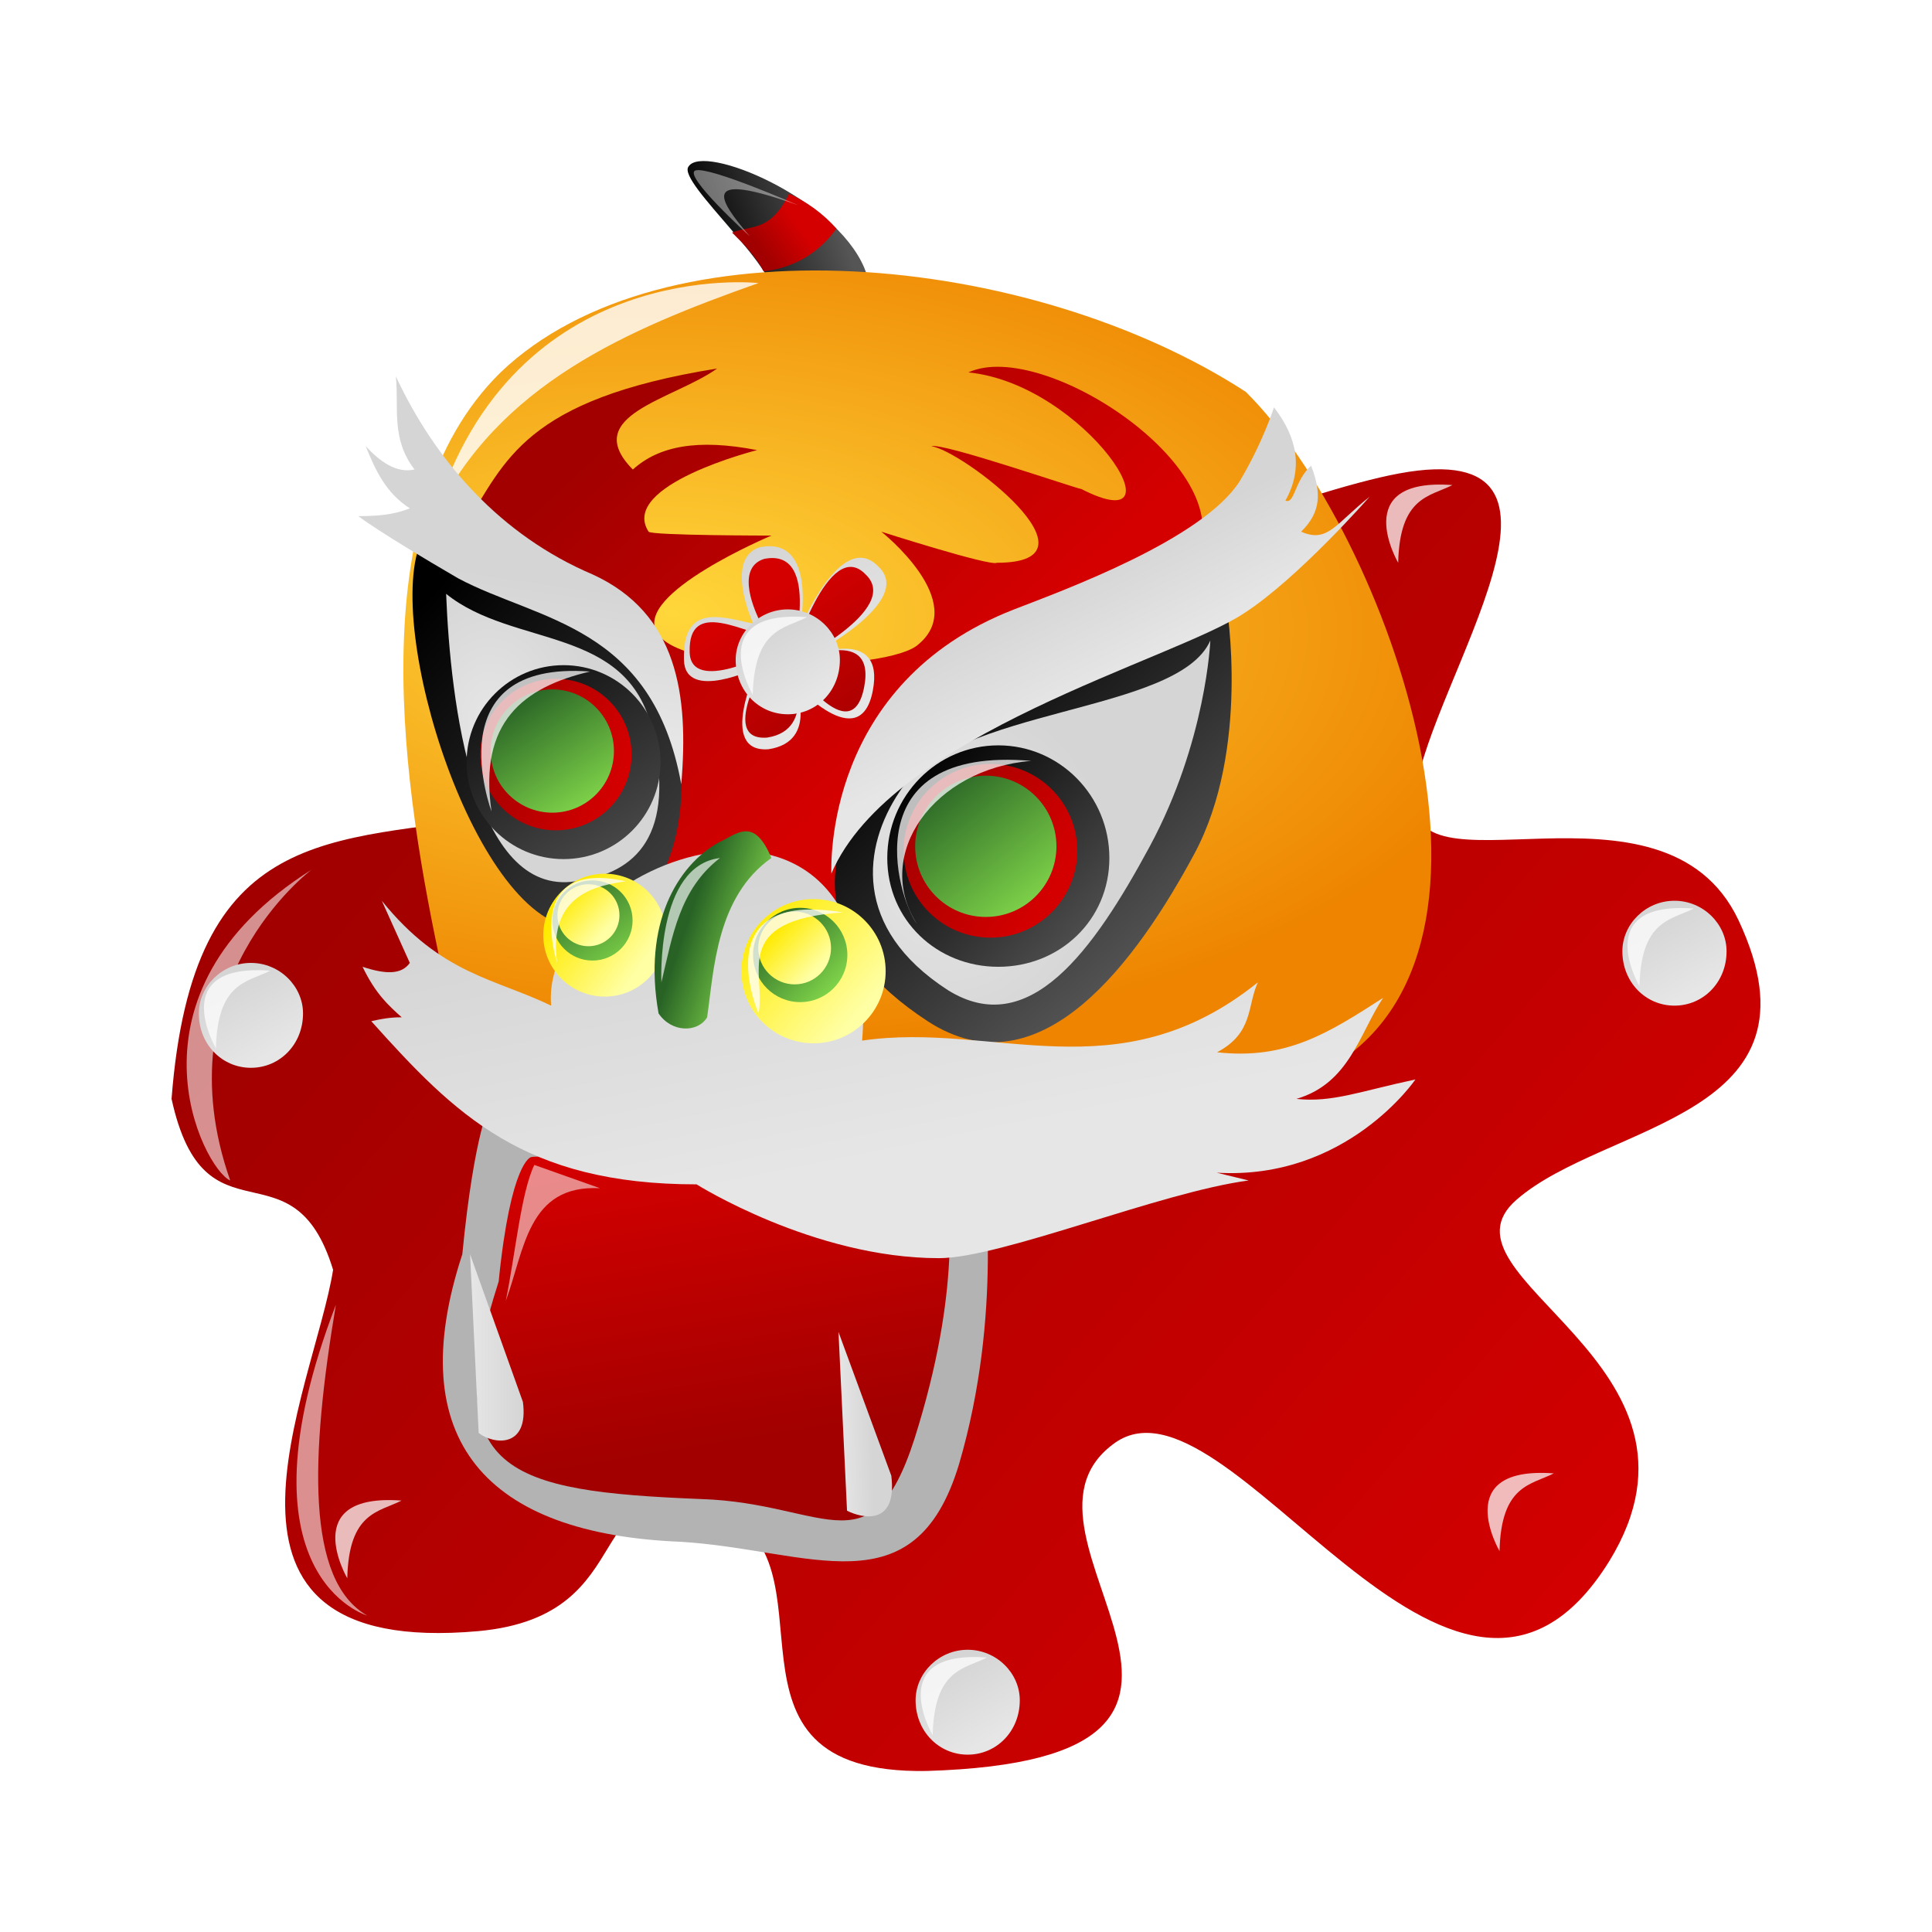 <svg:svg xmlns:dc="http://purl.org/dc/elements/1.1/" xmlns:ns1="http://www.w3.org/1999/xlink" xmlns:ns3="http://web.resource.org/cc/" xmlns:rdf="http://www.w3.org/1999/02/22-rdf-syntax-ns#" xmlns:svg="http://www.w3.org/2000/svg" height="49.731" viewBox="-2.935 -3.744 49.731 49.731" width="49.731">
  <svg:defs>
    <svg:linearGradient id="imagebot_131">
      <svg:stop id="imagebot_148" offset="0" stop-color="#a20000" />
      <svg:stop id="imagebot_147" offset="1" stop-color="#d40000" />
    </svg:linearGradient>
    <svg:linearGradient id="imagebot_129">
      <svg:stop id="imagebot_146" offset="0" stop-color="#ffea00" />
      <svg:stop id="imagebot_145" offset="1" stop-color="#ffffa4" />
    </svg:linearGradient>
    <svg:linearGradient id="imagebot_132">
      <svg:stop id="imagebot_144" offset="0" stop-color="#555555" />
      <svg:stop id="imagebot_143" offset="1" stop-color="#000000" />
    </svg:linearGradient>
    <svg:linearGradient id="imagebot_127">
      <svg:stop id="imagebot_140" offset="0" stop-color="#e6e6e6" />
      <svg:stop id="imagebot_139" offset="1" stop-color="#d5d5d5" />
    </svg:linearGradient>
    <svg:linearGradient id="imagebot_130">
      <svg:stop id="imagebot_136" offset="0" stop-color="#7ed249" />
      <svg:stop id="imagebot_135" offset="1" stop-color="#286325" />
    </svg:linearGradient>
    <svg:linearGradient id="imagebot_110" x1=".088" x2=".843" y1=".355" y2=".907" ns1:href="#imagebot_131" />
    <svg:linearGradient id="imagebot_101" x1=".592" x2=".445" y1=".679" y2="-.028" ns1:href="#imagebot_131" />
    <svg:linearGradient id="imagebot_104" x1=".16" x2=".563" y1=".177" y2=".564">
      <svg:stop id="imagebot_138" offset="0" stop-color="#a20000" />
      <svg:stop id="imagebot_137" offset="1" stop-color="#d40000" />
    </svg:linearGradient>
    <svg:linearGradient id="imagebot_69" x1=".765" x2=".316" y1="1.035" y2=".324" ns1:href="#imagebot_131" />
    <svg:radialGradient cx="19.147" cy="1017.5" gradientTransform="matrix(1.673 .061 -.031 .839 17.887 162.86)" gradientUnits="userSpaceOnUse" id="imagebot_106" r="13.273">
      <svg:stop id="imagebot_142" offset="0" stop-color="#ffd73b" />
      <svg:stop id="imagebot_141" offset="1" stop-color="#ee8400" />
    </svg:radialGradient>
    <svg:linearGradient id="imagebot_49" x1=".24" x2=".65" y1=".661" y2=".441" ns1:href="#imagebot_131" />
    <svg:linearGradient id="imagebot_112" x1=".76" x2=".151" y1=".45" y2=".652" ns1:href="#imagebot_132" />
    <svg:linearGradient id="imagebot_91" x1=".861" x2="-.003" y1="1.04" y2=".217" ns1:href="#imagebot_132" />
    <svg:linearGradient id="imagebot_99" x1=".845" x2=".36" y1=".669" y2=".049" ns1:href="#imagebot_132" />
    <svg:linearGradient id="imagebot_97" x1=".968" x2=".01" y1="1.43" y2=".271" ns1:href="#imagebot_132" />
    <svg:linearGradient id="imagebot_85" x1=".987" x2=".116" y1="1.119" y2="-.251" ns1:href="#imagebot_132" />
    <svg:linearGradient id="imagebot_79" x1=".285" x2=".083" y1=".896" y2=".398" ns1:href="#imagebot_127" />
    <svg:linearGradient id="imagebot_77" x1=".437" x2=".322" y1=".634" y2=".439" ns1:href="#imagebot_127" />
    <svg:linearGradient id="imagebot_73" x1=".57" x2=".611" y1=".845" y2=".507" ns1:href="#imagebot_127" />
    <svg:radialGradient cx="25.407" cy="1024" gradientTransform="matrix(1 0 0 1.073 0 -74.455)" gradientUnits="userSpaceOnUse" id="imagebot_95" r="4.343" ns1:href="#imagebot_127" />
    <svg:radialGradient cx="13.705" cy="16.184" gradientTransform="matrix(1 0 0 1.349 0 998.58)" gradientUnits="userSpaceOnUse" id="imagebot_93" r="2.744" ns1:href="#imagebot_127" />
    <svg:linearGradient id="imagebot_51" x2=".569" y1=".475" y2=".432" ns1:href="#imagebot_127" />
    <svg:linearGradient id="imagebot_89" x1=".198" y1="-.017" y2=".5" ns1:href="#imagebot_131" />
    <svg:linearGradient id="imagebot_83" x1=".053" y1=".174" y2=".5" ns1:href="#imagebot_131" />
    <svg:linearGradient id="imagebot_81" x1=".737" x2=".173" y1=".967" y2=".099" ns1:href="#imagebot_130" />
    <svg:linearGradient id="imagebot_87" x1=".837" x2=".137" y1=".908" y2=".036" ns1:href="#imagebot_130" />
    <svg:linearGradient id="imagebot_55" x1=".874" x2=".418" y1=".643" y2=".377" ns1:href="#imagebot_130" />
    <svg:linearGradient id="imagebot_65" x1=".846" x2=".111" y1=".854" y2=".136" ns1:href="#imagebot_130" />
    <svg:linearGradient id="imagebot_59" x1=".856" x2=".069" y1="1.066" y2="-.028" ns1:href="#imagebot_130" />
    <svg:linearGradient id="imagebot_61" x2=".646" y1=".5" y2=".96" ns1:href="#imagebot_129" />
    <svg:linearGradient id="imagebot_67" x1=".168" x2=".93" y1="-.004" y2=".654" ns1:href="#imagebot_129" />
    <svg:linearGradient id="imagebot_63" x2=".57" y1=".5" y2="1.041" ns1:href="#imagebot_129" />
    <svg:linearGradient id="imagebot_57" x2=".642" y1=".288" y2=".891" ns1:href="#imagebot_129" />
    <svg:linearGradient id="imagebot_71" x1=".647" x2=".238" y1=".769" y2=".133" ns1:href="#imagebot_127" />
    <svg:linearGradient id="imagebot_53" x2=".908" y1=".475" y2=".475" ns1:href="#imagebot_127" />
    <svg:linearGradient id="imagebot_21" x1=".548" x2=".178" y1=".938" y2=".253" ns1:href="#imagebot_127" />
    <svg:filter id="imagebot_19">
      <svg:feGaussianBlur id="imagebot_128" stdDeviation="0.07" />
    </svg:filter>
    <svg:filter id="imagebot_16">
      <svg:feGaussianBlur id="imagebot_126" stdDeviation="0.107" />
    </svg:filter>
    <svg:filter id="imagebot_14">
      <svg:feGaussianBlur id="imagebot_125" stdDeviation="0.107" />
    </svg:filter>
    <svg:filter height="1.198" id="imagebot_10" width="1.227" x="-.113" y="-.099">
      <svg:feGaussianBlur id="imagebot_124" stdDeviation="0.09" />
    </svg:filter>
    <svg:filter id="imagebot_12">
      <svg:feGaussianBlur id="imagebot_123" stdDeviation="0.09" />
    </svg:filter>
    <svg:filter height="1.193" id="imagebot_8" width="1.278" x="-.139" y="-.097">
      <svg:feGaussianBlur id="imagebot_122" stdDeviation="0.141" />
    </svg:filter>
    <svg:filter height="1.19" id="imagebot_6" width="1.402" x="-.201" y="-.095">
      <svg:feGaussianBlur id="imagebot_121" stdDeviation="0.126" />
    </svg:filter>
    <svg:filter height="1.237" id="imagebot_75" width="1.171" x="-.085" y="-.118">
      <svg:feGaussianBlur id="imagebot_120" stdDeviation="0.297" />
    </svg:filter>
    <svg:filter height="1.326" id="imagebot_4" width="1.214" x="-.107" y="-.163">
      <svg:feGaussianBlur id="imagebot_119" stdDeviation="0.12" />
    </svg:filter>
    <svg:filter height="1.147" id="imagebot_108" width="1.369" x="-.184" y="-.074">
      <svg:feGaussianBlur id="imagebot_118" stdDeviation="0.247" />
    </svg:filter>
    <svg:filter height="1.148" id="imagebot_43" width="1.651" x="-.325" y="-.074">
      <svg:feGaussianBlur id="imagebot_117" stdDeviation="0.247" />
    </svg:filter>
  </svg:defs>
  <svg:g id="imagebot_2" label="Layer 1">
    <svg:path d="m20.986 1009.7c0.39-0.7-2.488-3.1-2.168-3.5 0.38-0.6 3.749 0.8 4.52 2.6 0.772 1.9-0.845 1.6-2.352 0.9z" fill="url(#imagebot_112)" id="imagebot_111" label="Layer 1" stroke-width="1px" transform="translate(-4.029 -1.258) matrix(1 0 0 1 0 -1004.4)" />
    <svg:path d="m14.086 1022.9c-4.483 0.7-8.03 0.2-8.576 7.3 0.856 3.9 3.119 1 4.158 4.4-0.494 3.1-4.043 10 3.742 9.3 4.366-0.4 2.495-4.3 6.133-3.1 3.328 1.2-0.539 6.8 5.406 6.7 9.839-0.3 1.609-6 4.782-8.4 2.942-2.3 8.75 9.5 12.786 3 3.131-5.1-4.678-7.3-2.391-9.3s8.109-2.1 5.718-7.2c-1.937-4.1-8.732-0.4-8.316-3.3 0.415-2.9 4.989-9.2-0.416-8.2-4.885 0.9-23.026 8.8-23.026 8.8z" fill="url(#imagebot_110)" id="imagebot_109" label="Layer 1" stroke-width="1px" transform="translate(-4.029 -1.258) matrix(1 0 0 1 0 -1004.4)" />
    <svg:path d="m9.115 1024.3s-3.889 2.9-2.095 8c-0.697-0.3-2.99-4.8 2.095-8z" fill="#ffffff" fill-opacity=".562" filter="url(#imagebot_108)" id="imagebot_107" label="Layer 1" stroke-width="1px" transform="translate(-4.029 -1.258) matrix(1 0 0 1 0 -1004.4)" />
    <svg:path d="m12.475 1026.9c-0.993-4.6-2.164-11.8 1.504-15.4 4.182-4 13.635-3.1 19.182 0.5 3.634 3.6 7.702 14.8 1.768 17.6-8.485 2-16.085 3.1-22.454-2.7z" fill="url(#imagebot_106)" id="imagebot_105" label="Layer 1" stroke-width="1px" transform="translate(-4.029 -1.258) matrix(1 0 0 1 0 -1004.4)" />
    <svg:path d="m13.084 1015.4c1.024-1.6 1.489-3.2 6.469-4-1.117 0.8-3.551 1.2-2.169 2.6 0.663-0.6 1.654-0.8 3.198-0.5 0 0-3.565 0.9-2.793 2.1 0.08 0.1 3.161 0.1 3.161 0.1s-3.566 1.5-2.941 2.5c0.625 1.1 5.968 1 6.726 0.3 1.323-1.1-0.955-2.9-0.955-2.9s2.812 0.9 2.976 0.8c2.885 0-0.904-2.9-1.69-3 0.285-0.1 3.758 1.1 3.859 1.1 2.739 1.4 0.105-2.7-2.904-3 1.957-0.9 7.166 2.6 5.807 4.8-1.046 1.8-8.026 3.6-7.865 5.6 0.467 5.5-4.77 6.8-6.285 0.7-0.502-2.1-4.741-6-4.594-7.2z" fill="url(#imagebot_104)" id="imagebot_103" label="Layer 1" stroke-width="1px" transform="translate(-4.029 -1.258) matrix(1 0 0 1 0 -1004.4)" />
    <svg:path d="m13.722 1030.3s-0.416 0.7-0.728 3.9c-1.576 4.8 0.64 7.2 5.614 7.4 3.326 0.2 6.029 1.8 7.173-2 1.143-3.9 0.623-7.4 0.623-7.8s-12.474-1.6-12.682-1.5z" fill="#b3b3b3" id="imagebot_102" label="Layer 1" stroke-width="1px" transform="translate(-4.029 -1.258) matrix(1 0 0 1 0 -1004.4)" />
    <svg:path d="m14.762 1031.7s-0.52 0.1-0.832 3.2c-1.576 4.9 0.224 5.4 5.198 5.6 3.326 0.1 4.47 2 5.613-1.9 1.144-3.8 0.728-5.9 0.728-6.3s-10.5-0.7-10.707-0.6z" fill="url(#imagebot_101)" id="imagebot_100" label="Layer 1" stroke-width="1px" transform="translate(-4.029 -1.258) matrix(1 0 0 1 0 -1004.4)" />
    <svg:path d="m32.665 1017.5s0.623 3.7-0.832 6.4-3.95 6.2-6.861 4.3-2.807-4-1.559-6.2c1.247-2.3 8.42-2.6 9.252-4.5z" fill="url(#imagebot_99)" id="imagebot_98" label="Layer 1" stroke-width="1px" transform="translate(-4.029 -1.258) matrix(1 0 0 1 0 -1004.4)" />
    <svg:path d="m11.955 1015.8c1.735 1.4 5.821 1.4 6.445 4.1s0.123 5.8-2.391 5.9c-2.644 0-5.09-7.8-4.054-10z" fill="url(#imagebot_97)" id="imagebot_96" label="Layer 1" stroke-width="1px" transform="translate(-4.029 -1.258) matrix(1 0 0 1 0 -1004.4)" />
    <svg:path d="m32.249 1018.4s-0.104 2.6-1.559 5.3c-1.456 2.7-3.113 5-5.198 3.7-2.474-1.6-2.183-3.7-1.248-5.1 1.409-2.2 7.173-2 8.005-3.9z" fill="url(#imagebot_95)" id="imagebot_94" label="Layer 1" stroke-width="1px" transform="translate(-4.029 -1.258) matrix(1 0 0 1 0 -1004.4)" />
    <svg:path d="m12.578 1017.2c1.735 1.4 4.678 0.8 5.302 3.5s-0.396 3.7-1.975 3.9c-2.614 0.4-3.219-4.6-3.327-7.4z" fill="url(#imagebot_93)" id="imagebot_92" label="Layer 1" stroke-width="1px" transform="translate(-4.029 -1.258) matrix(1 0 0 1 0 -1004.4)" />
    <svg:path d="m29.65 1024c0 1.6-1.28 2.8-2.859 2.8s-2.858-1.2-2.858-2.8 1.279-2.9 2.858-2.9 2.859 1.3 2.859 2.9z" fill="url(#imagebot_91)" fill-rule="evenodd" id="imagebot_90" label="Layer 1" transform="translate(-4.029 -1.258) matrix(1 0 0 1 0 -1004.4)" />
    <svg:path d="m30.978 21.128c0 1.579-1.279 2.859-2.858 2.859s-2.859-1.28-2.859-2.859 1.28-2.859 2.859-2.859 2.858 1.28 2.858 2.859z" fill="url(#imagebot_89)" fill-rule="evenodd" id="imagebot_88" label="Layer 1" transform="translate(-4.029 -1.258) matrix(.782 0 0 .782 4.599 2.892)" />
    <svg:path d="m30.978 21.128c0 1.579-1.279 2.859-2.858 2.859s-2.859-1.28-2.859-2.859 1.28-2.859 2.859-2.859 2.858 1.28 2.858 2.859z" fill="url(#imagebot_87)" fill-rule="evenodd" id="imagebot_86" label="Layer 1" transform="translate(-4.029 -1.258) matrix(.636 0 0 .636 8.585 5.861)" />
    <svg:path d="m30.978 21.128c0 1.579-1.279 2.859-2.858 2.859s-2.859-1.28-2.859-2.859 1.28-2.859 2.859-2.859 2.858 1.28 2.858 2.859z" fill="url(#imagebot_85)" fill-rule="evenodd" id="imagebot_84" label="Layer 1" transform="translate(-4.029 -1.258) matrix(.873 0 0 .873 -8.948 -1.313)" />
    <svg:path d="m30.978 21.128c0 1.579-1.279 2.859-2.858 2.859s-2.859-1.28-2.859-2.859 1.28-2.859 2.859-2.859 2.858 1.28 2.858 2.859z" fill="url(#imagebot_83)" fill-rule="evenodd" id="imagebot_82" label="Layer 1" transform="translate(-4.029 -1.258) matrix(.682 0 0 .682 -3.775 2.528)" />
    <svg:path d="m30.978 21.128c0 1.579-1.279 2.859-2.858 2.859s-2.859-1.28-2.859-2.859 1.28-2.859 2.859-2.859 2.858 1.28 2.858 2.859z" fill="url(#imagebot_81)" fill-rule="evenodd" id="imagebot_80" label="Layer 1" transform="translate(-4.029 -1.258) matrix(.555 0 0 .555 -.296 5.12)" />
    <svg:path d="m19.024 1032.4s3.014 1.9 6.237 1.9c1.605 0 5.7-1.7 7.974-2l-0.821-0.2c3.346 0.2 5.114-2.4 5.114-2.4-1.415 0.3-2.138 0.6-3.063 0.5 1.371-0.4 1.627-1.7 2.231-2.6-1.4 0.9-2.485 1.6-4.274 1.4 0.946-0.5 0.77-1.2 1.051-1.8-3.611 2.9-6.791 1-10.187 1.5 0.607-8-8.325-4.6-8.005-0.9-1.443-0.7-2.829-0.8-4.359-2.7l0.721 1.6c-0.211 0.3-0.613 0.3-1.216 0.1 0.336 0.7 0.672 1 1.008 1.3-0.141 0-0.352 0-0.784 0.1 2.153 2.4 3.929 4.2 8.373 4.2z" fill="url(#imagebot_79)" id="imagebot_78" label="Layer 1" stroke-width="1px" transform="translate(-4.029 -1.258) matrix(1 0 0 1 0 -1004.4)" />
    <svg:path d="m22.493 1024.4c0-0.2-0.184-4.9 4.705-6.8 1.292-0.5 4.85-1.8 5.807-3.3 0.597-1 0.882-1.9 0.882-1.9 0.62 0.8 0.743 1.6 0.294 2.4 0.241 0.1 0.224-0.5 0.661-0.9 0.271 0.7 0.255 1.2-0.257 1.7 0.687 0.3 0.881-0.2 1.764-0.9 0 0-1.841 2.1-3.234 3-1.801 1.2-9.078 3.1-10.622 6.7z" fill="url(#imagebot_77)" id="imagebot_76" label="Layer 1" stroke-width="1px" transform="translate(-4.029 -1.258) matrix(1 0 0 1 0 -1004.4)" />
    <svg:path d="m12.276 1015.2c1.66-3.4 4.951-4.8 8.343-6 0 0-6.322-0.7-8.343 6z" fill="#ffffff" fill-opacity=".808" filter="url(#imagebot_75)" id="imagebot_74" label="Layer 1" stroke-width="1px" transform="translate(-4.029 -1.258) matrix(1 0 0 1 0 -1004.4)" />
    <svg:path d="m18.63 1022.1c0.197-2.3-0.094-4.4-2.282-5.4-2.355-1-4.039-2.9-5.065-5.1 0.085 0.8-0.135 1.6 0.482 2.4-0.474 0.1-0.881-0.2-1.257-0.6 0.245 0.6 0.508 1.2 1.138 1.6-0.277 0.1-0.572 0.2-1.329 0.2 0 0 0.508 0.4 2.569 1.6 2.061 1.1 5.004 1.2 5.744 5.3z" fill="url(#imagebot_73)" id="imagebot_72" label="Layer 1" stroke-width="1px" transform="translate(-4.029 -1.258) matrix(1 0 0 1 0 -1004.4)" />
    <svg:path d="m20.655 1016c1.511-0.3 1.03 2.1 1.03 2.1s1.065-2.6 2.021-1.6c0.956 0.9-1.764 2.3-1.764 2.3s1.948-0.8 1.617 0.9-2.021-0.2-2.021-0.2 0.661 1.5-0.662 1.7c-1.323 0.1-0.294-2.1-0.294-2.1s-1.855 0.9-1.883-0.2c-0.037-1.5 0.995-1.1 1.92-0.9 0.618 1.5-1.259-1.6 0.036-2z" fill="url(#imagebot_71)" id="imagebot_70" label="Layer 1" stroke-width="1px" transform="translate(-4.029 -1.258) matrix(1 0 0 1 0 -1004.4)" />
    <svg:path d="m20.766 1016.3c1.51-0.3 0.698 2.6 0.698 2.6s0.956-3.2 1.911-2.2c0.956 0.9-1.911 2.3-1.911 2.3s2.205-1.1 1.874 0.6c-0.33 1.7-1.874-0.6-1.874-0.6s0.698 1.7-0.625 1.9c-1.323 0.1 0.11-2.2 0.11-2.2s-2.075 1.1-2.103 0c-0.037-1.4 1.399-0.5 2.324-0.3 0.618 1.4-1.7-1.7-0.404-2.1z" fill="url(#imagebot_69)" id="imagebot_68" label="Layer 1" stroke-width="1px" transform="translate(-4.029 -1.258) matrix(1 0 0 1 0 -1004.4)" />
    <svg:path d="m26.021 23.265c0 1.319-1.069 2.389-2.389 2.389-1.319 0-2.389-1.07-2.389-2.389s1.07-2.389 2.389-2.389c1.32 0 2.389 1.07 2.389 2.389z" fill="url(#imagebot_67)" fill-rule="evenodd" id="imagebot_66" label="Layer 1" transform="translate(-4.029 -1.258) matrix(.777 0 0 .777 3.673 4.436)" />
    <svg:path d="m26.021 23.265c0 1.319-1.069 2.389-2.389 2.389-1.319 0-2.389-1.07-2.389-2.389s1.07-2.389 2.389-2.389c1.32 0 2.389 1.07 2.389 2.389z" fill="url(#imagebot_65)" fill-rule="evenodd" id="imagebot_64" label="Layer 1" transform="translate(-4.029 -1.258) matrix(.508 0 0 .508 9.687 10.277)" />
    <svg:path d="m26.021 23.265c0 1.319-1.069 2.389-2.389 2.389-1.319 0-2.389-1.07-2.389-2.389s1.07-2.389 2.389-2.389c1.32 0 2.389 1.07 2.389 2.389z" fill="url(#imagebot_63)" fill-rule="evenodd" id="imagebot_62" label="Layer 1" transform="translate(-4.029 -1.258) matrix(.392 0 0 .392 12.285 12.796)" />
    <svg:path d="m26.021 23.265c0 1.319-1.069 2.389-2.389 2.389-1.319 0-2.389-1.07-2.389-2.389s1.07-2.389 2.389-2.389c1.32 0 2.389 1.07 2.389 2.389z" fill="url(#imagebot_61)" fill-rule="evenodd" id="imagebot_60" label="Layer 1" transform="translate(-4.029 -1.258) matrix(.662 0 0 .662 1.016 6.184)" />
    <svg:path d="m26.021 23.265c0 1.319-1.069 2.389-2.389 2.389-1.319 0-2.389-1.07-2.389-2.389s1.07-2.389 2.389-2.389c1.32 0 2.389 1.07 2.389 2.389z" fill="url(#imagebot_59)" fill-rule="evenodd" id="imagebot_58" label="Layer 1" transform="translate(-4.029 -1.258) matrix(.432 0 0 .432 6.136 11.157)" />
    <svg:path d="m26.021 23.265c0 1.319-1.069 2.389-2.389 2.389-1.319 0-2.389-1.07-2.389-2.389s1.07-2.389 2.389-2.389c1.32 0 2.389 1.07 2.389 2.389z" fill="url(#imagebot_57)" fill-rule="evenodd" id="imagebot_56" label="Layer 1" transform="translate(-4.029 -1.258) matrix(.334 0 0 .334 8.348 13.302)" />
    <svg:path d="m19.59 1023.6c-1.068 0.6-1.955 2.1-1.544 4.4 0.337 0.5 1.01 0.5 1.25 0.1 0.175-1.2 0.231-3.1 1.653-4.1-0.453-1.1-0.906-0.6-1.359-0.4z" fill="url(#imagebot_55)" id="imagebot_54" label="Layer 1" stroke-width="1px" transform="translate(-4.029 -1.258) matrix(1 0 0 1 0 -1004.4)" />
    <svg:path d="m13.415 1038.8l-0.221-4.6 1.36 3.8c0.157 1.2-0.751 1.1-1.139 0.8z" fill="url(#imagebot_53)" id="imagebot_52" label="Layer 1" stroke-width="1px" transform="translate(-4.029 -1.258) matrix(1 0 0 1 0 -1004.4)" />
    <svg:path d="m22.897 1040.8l-0.22-4.6 1.36 3.7c0.157 1.3-0.752 1.1-1.14 0.9z" fill="url(#imagebot_51)" id="imagebot_50" label="Layer 1" stroke-width="1px" transform="translate(-4.029 -1.258) matrix(1 0 0 1 0 -1004.4)" />
    <svg:path d="m21.406 1006.9c-0.489 1-0.979 0.8-1.468 1 0.299 0.3 0.606 0.6 0.812 1 0.831-0.1 1.436-0.5 1.875-1.1-0.351-0.4-0.782-0.7-1.219-0.9z" fill="url(#imagebot_49)" id="imagebot_48" label="Layer 1" stroke-width="1px" transform="translate(-4.029 -1.258) matrix(1 0 0 1 0 -1004.4)" />
    <svg:g id="imagebot_44" label="Layer 1" transform="translate(-4.029 -1.258) matrix(1 0 0 1 0 -1004.4)">
      <svg:path d="m8.894 1028c0 0.8-0.601 1.4-1.341 1.4s-1.341-0.6-1.341-1.4c0-0.7 0.601-1.3 1.341-1.3s1.341 0.6 1.341 1.3z" fill="url(#imagebot_21)" fill-rule="evenodd" id="imagebot_46" />
      <svg:path d="m8.049 1026.9c-0.593 0.3-1.357 0.3-1.397 2 0 0-1.286-2.2 1.397-2z" fill="#ffffff" fill-opacity=".732" filter="url(#imagebot_19)" id="imagebot_45" stroke-width="1px" />
    </svg:g>
    <svg:path d="m9.74 1035.5c-0.656 3.9-0.775 7.1 0.808 8 0 0-3.491-1-0.808-8z" fill="#ffffff" fill-opacity=".562" filter="url(#imagebot_43)" id="imagebot_42" label="Layer 1" stroke-width="1px" transform="translate(-4.029 -1.258) matrix(1 0 0 1 0 -1004.4)" />
    <svg:g id="imagebot_38" label="Layer 1" transform="translate(-4.029 -1.258) matrix(1 0 0 1 3.381 -990.76)">
      <svg:path d="m8.894 1028c0 0.8-0.601 1.4-1.341 1.4s-1.341-0.6-1.341-1.4c0-0.7 0.601-1.3 1.341-1.3s1.341 0.6 1.341 1.3z" fill="url(#imagebot_21)" fill-rule="evenodd" id="imagebot_40" />
      <svg:path d="m8.049 1026.9c-0.593 0.3-1.357 0.3-1.397 2 0 0-1.286-2.2 1.397-2z" fill="#ffffff" fill-opacity=".732" filter="url(#imagebot_19)" id="imagebot_39" stroke-width="1px" />
    </svg:g>
    <svg:g id="imagebot_34" label="Layer 1" transform="translate(-4.029 -1.258) matrix(1 0 0 1 18.45 -986.72)">
      <svg:path d="m8.894 1028c0 0.8-0.601 1.4-1.341 1.4s-1.341-0.6-1.341-1.4c0-0.7 0.601-1.3 1.341-1.3s1.341 0.6 1.341 1.3z" fill="url(#imagebot_21)" fill-rule="evenodd" id="imagebot_36" />
      <svg:path d="m8.049 1026.9c-0.593 0.3-1.357 0.3-1.397 2 0 0-1.286-2.2 1.397-2z" fill="#ffffff" fill-opacity=".732" filter="url(#imagebot_19)" id="imagebot_35" stroke-width="1px" />
    </svg:g>
    <svg:g id="imagebot_30" label="Layer 1" transform="translate(-4.029 -1.258) matrix(1 0 0 1 33.041 -991.46)">
      <svg:path d="m8.894 1028c0 0.8-0.601 1.4-1.341 1.4s-1.341-0.6-1.341-1.4c0-0.7 0.601-1.3 1.341-1.3s1.341 0.6 1.341 1.3z" fill="url(#imagebot_21)" fill-rule="evenodd" id="imagebot_32" />
      <svg:path d="m8.049 1026.9c-0.593 0.3-1.357 0.3-1.397 2 0 0-1.286-2.2 1.397-2z" fill="#ffffff" fill-opacity=".732" filter="url(#imagebot_19)" id="imagebot_31" stroke-width="1px" />
    </svg:g>
    <svg:g id="imagebot_26" label="Layer 1" transform="translate(-4.029 -1.258) matrix(1 0 0 1 13.819 -1013.5)">
      <svg:path d="m8.894 1028c0 0.8-0.601 1.4-1.341 1.4s-1.341-0.6-1.341-1.4c0-0.7 0.601-1.3 1.341-1.3s1.341 0.6 1.341 1.3z" fill="url(#imagebot_21)" fill-rule="evenodd" id="imagebot_28" />
      <svg:path d="m8.049 1026.9c-0.593 0.3-1.357 0.3-1.397 2 0 0-1.286-2.2 1.397-2z" fill="#ffffff" fill-opacity=".732" filter="url(#imagebot_19)" id="imagebot_27" stroke-width="1px" />
    </svg:g>
    <svg:g id="imagebot_22" label="Layer 1" transform="translate(-4.029 -1.258) matrix(1 0 0 1 30.432 -1016.9)">
      <svg:path d="m8.894 1028c0 0.8-0.601 1.4-1.341 1.4s-1.341-0.6-1.341-1.4c0-0.7 0.601-1.3 1.341-1.3s1.341 0.6 1.341 1.3z" fill="url(#imagebot_21)" fill-rule="evenodd" id="imagebot_24" />
      <svg:path d="m8.049 1026.9c-0.593 0.3-1.357 0.3-1.397 2 0 0-1.286-2.2 1.397-2z" fill="#ffffff" fill-opacity=".732" filter="url(#imagebot_19)" id="imagebot_23" stroke-width="1px" />
    </svg:g>
    <svg:g id="imagebot_17" label="Layer 1" transform="translate(-4.029 -1.258) matrix(1 0 0 1 36.643 -1006)">
      <svg:path d="m8.894 1028c0 0.8-0.601 1.4-1.341 1.4s-1.341-0.6-1.341-1.4c0-0.7 0.601-1.3 1.341-1.3s1.341 0.6 1.341 1.3z" fill="url(#imagebot_21)" fill-rule="evenodd" id="imagebot_20" />
      <svg:path d="m8.049 1026.9c-0.593 0.3-1.357 0.3-1.397 2 0 0-1.286-2.2 1.397-2z" fill="#ffffff" fill-opacity=".732" filter="url(#imagebot_19)" id="imagebot_18" stroke-width="1px" />
    </svg:g>
    <svg:path d="m16.282 1019.2c-1.711 0.4-2.873 1.3-2.536 3.6 0 0-1.47-3.9 2.536-3.6z" fill="#ffffff" fill-opacity=".737" filter="url(#imagebot_16)" id="imagebot_15" label="Layer 1" stroke-width="1px" transform="translate(-4.029 -1.258) matrix(1 0 0 1 0 -1004.4)" />
    <svg:path d="m27.639 1021.5c-2.498 0.2-4.089 2.4-2.941 4.2-0.52-0.7-1.654-4.6 2.941-4.2z" fill="#ffffff" fill-opacity=".737" filter="url(#imagebot_14)" id="imagebot_13" label="Layer 1" stroke-width="1px" transform="translate(-4.029 -1.258) matrix(1 0 0 1 0 -1004.4)" />
    <svg:path d="m22.787 1025.4c-2.923 0.2-1.961 1.6-2.168 2.6 0 0-1.397-3.2 2.168-2.6z" fill="#ffffff" fill-opacity=".772" filter="url(#imagebot_12)" id="imagebot_11" label="Layer 1" stroke-width="1px" transform="translate(-4.029 -1.258) matrix(1 0 0 1 0 -1004.4)" />
    <svg:path d="m17.201 1024.6c-0.672 0.1-2.019 0.3-1.765 2.1 0 0-0.918-2.7 1.765-2.1z" fill="#ffffff" fill-opacity=".772" filter="url(#imagebot_10)" id="imagebot_9" label="Layer 1" stroke-width="1px" transform="translate(-4.029 -1.258) matrix(1 0 0 1 0 -1004.4)" />
    <svg:path d="m14.848 1031.9c-0.34 0.7-0.49 2.3-0.735 3.5 0.483-1.3 0.559-3 2.426-2.9l-1.691-0.6z" fill="#ffffff" fill-opacity=".54" filter="url(#imagebot_8)" id="imagebot_7" label="Layer 1" stroke-width="1px" transform="translate(-4.029 -1.258) matrix(1 0 0 1 0 -1004.4)" />
    <svg:path d="m19.626 1024c-1.039 0.8-1.221 2-1.507 3.2 0 0-0.147-3 1.507-3.2z" fill="#ffffff" fill-opacity=".652" filter="url(#imagebot_6)" id="imagebot_5" label="Layer 1" stroke-width="1px" transform="translate(-4.029 -1.258) matrix(1 0 0 1 0 -1004.4)" />
    <svg:path d="m20.398 1008s-1.764-1.6-1.396-1.7c0.367-0.1 2.646 0.9 2.646 0.9-2.525-0.9-2.111-0.2-1.25 0.8z" fill="#ffffff" fill-opacity=".411" filter="url(#imagebot_4)" id="imagebot_3" label="Layer 1" stroke-width="1px" transform="translate(-4.029 -1.258) matrix(1 0 0 1 0 -1004.4)" />
    <svg:title>Layer 1</svg:title>
  </svg:g>
</svg:svg>